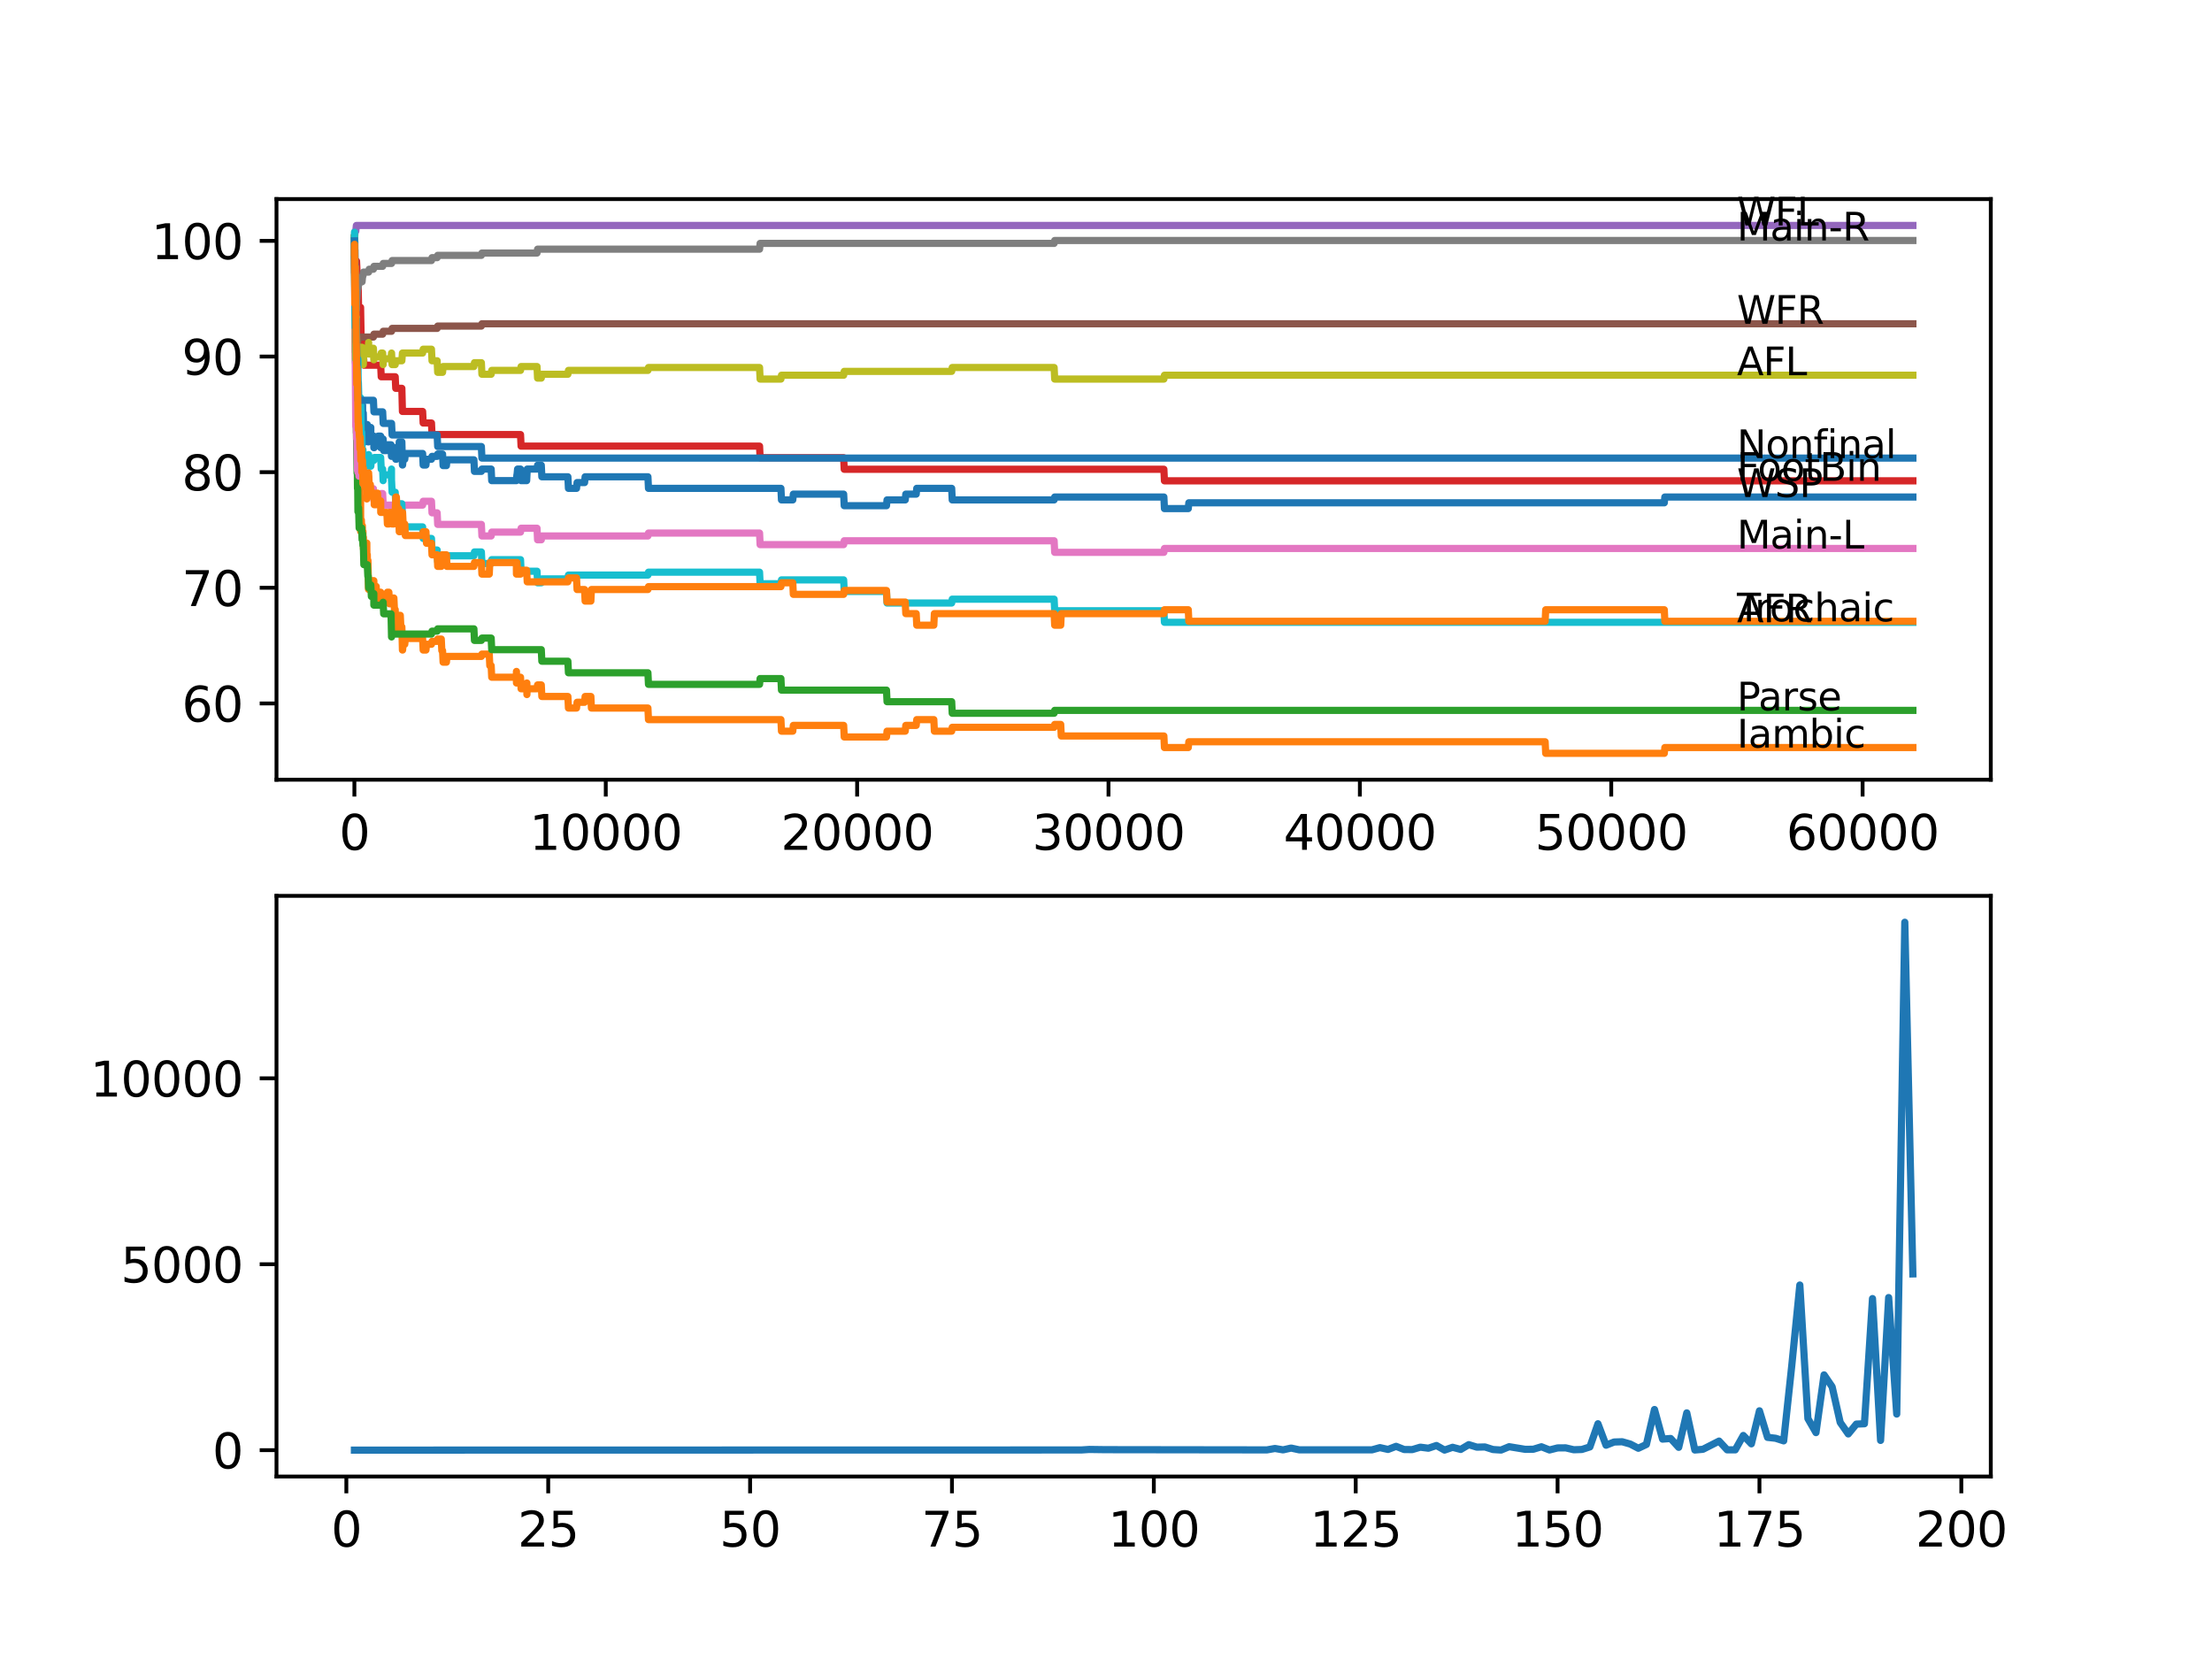 <?xml version="1.0" encoding="utf-8" standalone="no"?>
<!DOCTYPE svg PUBLIC "-//W3C//DTD SVG 1.1//EN"
  "http://www.w3.org/Graphics/SVG/1.1/DTD/svg11.dtd">
<svg xmlns:xlink="http://www.w3.org/1999/xlink" width="460.8pt" height="345.6pt" viewBox="0 0 460.8 345.6" xmlns="http://www.w3.org/2000/svg" version="1.1">
 <defs>
  <style type="text/css">*{stroke-linejoin: round; stroke-linecap: butt}</style>
 </defs>
 <g id="figure_1">
  <g id="patch_1">
   <path d="M 0 345.6 
L 460.8 345.6 
L 460.8 0 
L 0 0 
z
" style="fill: #ffffff"/>
  </g>
  <g id="axes_1">
   <g id="patch_2">
    <path d="M 57.6 162.432 
L 414.72 162.432 
L 414.72 41.472 
L 57.6 41.472 
z
" style="fill: #ffffff"/>
   </g>
   <g id="matplotlib.axis_1">
    <g id="xtick_1">
     <g id="line2d_1">
      <defs>
       <path id="m338d4b212c" d="M 0 0 
L 0 3.5 
" style="stroke: #000000; stroke-width: 0.8"/>
      </defs>
      <g>
       <use xlink:href="#m338d4b212c" x="73.827" y="162.432" style="stroke: #000000; stroke-width: 0.8"/>
      </g>
     </g>
     <g id="text_1">
      <!-- 0 -->
      <g transform="translate(70.646 177.03)scale(0.1 -0.1)">
       <defs>
        <path id="DejaVuSans-30" d="M 2034 4250 
Q 1547 4250 1301 3770 
Q 1056 3291 1056 2328 
Q 1056 1369 1301 889 
Q 1547 409 2034 409 
Q 2525 409 2770 889 
Q 3016 1369 3016 2328 
Q 3016 3291 2770 3770 
Q 2525 4250 2034 4250 
z
M 2034 4750 
Q 2819 4750 3233 4129 
Q 3647 3509 3647 2328 
Q 3647 1150 3233 529 
Q 2819 -91 2034 -91 
Q 1250 -91 836 529 
Q 422 1150 422 2328 
Q 422 3509 836 4129 
Q 1250 4750 2034 4750 
z
" transform="scale(0.016)"/>
       </defs>
       <use xlink:href="#DejaVuSans-30"/>
      </g>
     </g>
    </g>
    <g id="xtick_2">
     <g id="line2d_2">
      <g>
       <use xlink:href="#m338d4b212c" x="126.192" y="162.432" style="stroke: #000000; stroke-width: 0.8"/>
      </g>
     </g>
     <g id="text_2">
      <!-- 10000 -->
      <g transform="translate(110.286 177.03)scale(0.1 -0.1)">
       <defs>
        <path id="DejaVuSans-31" d="M 794 531 
L 1825 531 
L 1825 4091 
L 703 3866 
L 703 4441 
L 1819 4666 
L 2450 4666 
L 2450 531 
L 3481 531 
L 3481 0 
L 794 0 
L 794 531 
z
" transform="scale(0.016)"/>
       </defs>
       <use xlink:href="#DejaVuSans-31"/>
       <use xlink:href="#DejaVuSans-30" x="63.623"/>
       <use xlink:href="#DejaVuSans-30" x="127.246"/>
       <use xlink:href="#DejaVuSans-30" x="190.869"/>
       <use xlink:href="#DejaVuSans-30" x="254.492"/>
      </g>
     </g>
    </g>
    <g id="xtick_3">
     <g id="line2d_3">
      <g>
       <use xlink:href="#m338d4b212c" x="178.556" y="162.432" style="stroke: #000000; stroke-width: 0.8"/>
      </g>
     </g>
     <g id="text_3">
      <!-- 20000 -->
      <g transform="translate(162.65 177.03)scale(0.1 -0.1)">
       <defs>
        <path id="DejaVuSans-32" d="M 1228 531 
L 3431 531 
L 3431 0 
L 469 0 
L 469 531 
Q 828 903 1448 1529 
Q 2069 2156 2228 2338 
Q 2531 2678 2651 2914 
Q 2772 3150 2772 3378 
Q 2772 3750 2511 3984 
Q 2250 4219 1831 4219 
Q 1534 4219 1204 4116 
Q 875 4013 500 3803 
L 500 4441 
Q 881 4594 1212 4672 
Q 1544 4750 1819 4750 
Q 2544 4750 2975 4387 
Q 3406 4025 3406 3419 
Q 3406 3131 3298 2873 
Q 3191 2616 2906 2266 
Q 2828 2175 2409 1742 
Q 1991 1309 1228 531 
z
" transform="scale(0.016)"/>
       </defs>
       <use xlink:href="#DejaVuSans-32"/>
       <use xlink:href="#DejaVuSans-30" x="63.623"/>
       <use xlink:href="#DejaVuSans-30" x="127.246"/>
       <use xlink:href="#DejaVuSans-30" x="190.869"/>
       <use xlink:href="#DejaVuSans-30" x="254.492"/>
      </g>
     </g>
    </g>
    <g id="xtick_4">
     <g id="line2d_4">
      <g>
       <use xlink:href="#m338d4b212c" x="230.921" y="162.432" style="stroke: #000000; stroke-width: 0.8"/>
      </g>
     </g>
     <g id="text_4">
      <!-- 30000 -->
      <g transform="translate(215.015 177.03)scale(0.1 -0.1)">
       <defs>
        <path id="DejaVuSans-33" d="M 2597 2516 
Q 3050 2419 3304 2112 
Q 3559 1806 3559 1356 
Q 3559 666 3084 287 
Q 2609 -91 1734 -91 
Q 1441 -91 1130 -33 
Q 819 25 488 141 
L 488 750 
Q 750 597 1062 519 
Q 1375 441 1716 441 
Q 2309 441 2620 675 
Q 2931 909 2931 1356 
Q 2931 1769 2642 2001 
Q 2353 2234 1838 2234 
L 1294 2234 
L 1294 2753 
L 1863 2753 
Q 2328 2753 2575 2939 
Q 2822 3125 2822 3475 
Q 2822 3834 2567 4026 
Q 2313 4219 1838 4219 
Q 1578 4219 1281 4162 
Q 984 4106 628 3988 
L 628 4550 
Q 988 4650 1302 4700 
Q 1616 4750 1894 4750 
Q 2613 4750 3031 4423 
Q 3450 4097 3450 3541 
Q 3450 3153 3228 2886 
Q 3006 2619 2597 2516 
z
" transform="scale(0.016)"/>
       </defs>
       <use xlink:href="#DejaVuSans-33"/>
       <use xlink:href="#DejaVuSans-30" x="63.623"/>
       <use xlink:href="#DejaVuSans-30" x="127.246"/>
       <use xlink:href="#DejaVuSans-30" x="190.869"/>
       <use xlink:href="#DejaVuSans-30" x="254.492"/>
      </g>
     </g>
    </g>
    <g id="xtick_5">
     <g id="line2d_5">
      <g>
       <use xlink:href="#m338d4b212c" x="283.285" y="162.432" style="stroke: #000000; stroke-width: 0.8"/>
      </g>
     </g>
     <g id="text_5">
      <!-- 40000 -->
      <g transform="translate(267.379 177.03)scale(0.1 -0.1)">
       <defs>
        <path id="DejaVuSans-34" d="M 2419 4116 
L 825 1625 
L 2419 1625 
L 2419 4116 
z
M 2253 4666 
L 3047 4666 
L 3047 1625 
L 3713 1625 
L 3713 1100 
L 3047 1100 
L 3047 0 
L 2419 0 
L 2419 1100 
L 313 1100 
L 313 1709 
L 2253 4666 
z
" transform="scale(0.016)"/>
       </defs>
       <use xlink:href="#DejaVuSans-34"/>
       <use xlink:href="#DejaVuSans-30" x="63.623"/>
       <use xlink:href="#DejaVuSans-30" x="127.246"/>
       <use xlink:href="#DejaVuSans-30" x="190.869"/>
       <use xlink:href="#DejaVuSans-30" x="254.492"/>
      </g>
     </g>
    </g>
    <g id="xtick_6">
     <g id="line2d_6">
      <g>
       <use xlink:href="#m338d4b212c" x="335.65" y="162.432" style="stroke: #000000; stroke-width: 0.8"/>
      </g>
     </g>
     <g id="text_6">
      <!-- 50000 -->
      <g transform="translate(319.744 177.03)scale(0.1 -0.1)">
       <defs>
        <path id="DejaVuSans-35" d="M 691 4666 
L 3169 4666 
L 3169 4134 
L 1269 4134 
L 1269 2991 
Q 1406 3038 1543 3061 
Q 1681 3084 1819 3084 
Q 2600 3084 3056 2656 
Q 3513 2228 3513 1497 
Q 3513 744 3044 326 
Q 2575 -91 1722 -91 
Q 1428 -91 1123 -41 
Q 819 9 494 109 
L 494 744 
Q 775 591 1075 516 
Q 1375 441 1709 441 
Q 2250 441 2565 725 
Q 2881 1009 2881 1497 
Q 2881 1984 2565 2268 
Q 2250 2553 1709 2553 
Q 1456 2553 1204 2497 
Q 953 2441 691 2322 
L 691 4666 
z
" transform="scale(0.016)"/>
       </defs>
       <use xlink:href="#DejaVuSans-35"/>
       <use xlink:href="#DejaVuSans-30" x="63.623"/>
       <use xlink:href="#DejaVuSans-30" x="127.246"/>
       <use xlink:href="#DejaVuSans-30" x="190.869"/>
       <use xlink:href="#DejaVuSans-30" x="254.492"/>
      </g>
     </g>
    </g>
    <g id="xtick_7">
     <g id="line2d_7">
      <g>
       <use xlink:href="#m338d4b212c" x="388.014" y="162.432" style="stroke: #000000; stroke-width: 0.8"/>
      </g>
     </g>
     <g id="text_7">
      <!-- 60000 -->
      <g transform="translate(372.108 177.03)scale(0.1 -0.1)">
       <defs>
        <path id="DejaVuSans-36" d="M 2113 2584 
Q 1688 2584 1439 2293 
Q 1191 2003 1191 1497 
Q 1191 994 1439 701 
Q 1688 409 2113 409 
Q 2538 409 2786 701 
Q 3034 994 3034 1497 
Q 3034 2003 2786 2293 
Q 2538 2584 2113 2584 
z
M 3366 4563 
L 3366 3988 
Q 3128 4100 2886 4159 
Q 2644 4219 2406 4219 
Q 1781 4219 1451 3797 
Q 1122 3375 1075 2522 
Q 1259 2794 1537 2939 
Q 1816 3084 2150 3084 
Q 2853 3084 3261 2657 
Q 3669 2231 3669 1497 
Q 3669 778 3244 343 
Q 2819 -91 2113 -91 
Q 1303 -91 875 529 
Q 447 1150 447 2328 
Q 447 3434 972 4092 
Q 1497 4750 2381 4750 
Q 2619 4750 2861 4703 
Q 3103 4656 3366 4563 
z
" transform="scale(0.016)"/>
       </defs>
       <use xlink:href="#DejaVuSans-36"/>
       <use xlink:href="#DejaVuSans-30" x="63.623"/>
       <use xlink:href="#DejaVuSans-30" x="127.246"/>
       <use xlink:href="#DejaVuSans-30" x="190.869"/>
       <use xlink:href="#DejaVuSans-30" x="254.492"/>
      </g>
     </g>
    </g>
   </g>
   <g id="matplotlib.axis_2">
    <g id="ytick_1">
     <g id="line2d_8">
      <defs>
       <path id="m00acf8c769" d="M 0 0 
L -3.5 0 
" style="stroke: #000000; stroke-width: 0.8"/>
      </defs>
      <g>
       <use xlink:href="#m00acf8c769" x="57.6" y="146.536" style="stroke: #000000; stroke-width: 0.8"/>
      </g>
     </g>
     <g id="text_8">
      <!-- 60 -->
      <g transform="translate(37.875 150.335)scale(0.1 -0.1)">
       <use xlink:href="#DejaVuSans-36"/>
       <use xlink:href="#DejaVuSans-30" x="63.623"/>
      </g>
     </g>
    </g>
    <g id="ytick_2">
     <g id="line2d_9">
      <g>
       <use xlink:href="#m00acf8c769" x="57.6" y="122.447" style="stroke: #000000; stroke-width: 0.8"/>
      </g>
     </g>
     <g id="text_9">
      <!-- 70 -->
      <g transform="translate(37.875 126.246)scale(0.1 -0.1)">
       <defs>
        <path id="DejaVuSans-37" d="M 525 4666 
L 3525 4666 
L 3525 4397 
L 1831 0 
L 1172 0 
L 2766 4134 
L 525 4134 
L 525 4666 
z
" transform="scale(0.016)"/>
       </defs>
       <use xlink:href="#DejaVuSans-37"/>
       <use xlink:href="#DejaVuSans-30" x="63.623"/>
      </g>
     </g>
    </g>
    <g id="ytick_3">
     <g id="line2d_10">
      <g>
       <use xlink:href="#m00acf8c769" x="57.6" y="98.359" style="stroke: #000000; stroke-width: 0.8"/>
      </g>
     </g>
     <g id="text_10">
      <!-- 80 -->
      <g transform="translate(37.875 102.158)scale(0.1 -0.1)">
       <defs>
        <path id="DejaVuSans-38" d="M 2034 2216 
Q 1584 2216 1326 1975 
Q 1069 1734 1069 1313 
Q 1069 891 1326 650 
Q 1584 409 2034 409 
Q 2484 409 2743 651 
Q 3003 894 3003 1313 
Q 3003 1734 2745 1975 
Q 2488 2216 2034 2216 
z
M 1403 2484 
Q 997 2584 770 2862 
Q 544 3141 544 3541 
Q 544 4100 942 4425 
Q 1341 4750 2034 4750 
Q 2731 4750 3128 4425 
Q 3525 4100 3525 3541 
Q 3525 3141 3298 2862 
Q 3072 2584 2669 2484 
Q 3125 2378 3379 2068 
Q 3634 1759 3634 1313 
Q 3634 634 3220 271 
Q 2806 -91 2034 -91 
Q 1263 -91 848 271 
Q 434 634 434 1313 
Q 434 1759 690 2068 
Q 947 2378 1403 2484 
z
M 1172 3481 
Q 1172 3119 1398 2916 
Q 1625 2713 2034 2713 
Q 2441 2713 2670 2916 
Q 2900 3119 2900 3481 
Q 2900 3844 2670 4047 
Q 2441 4250 2034 4250 
Q 1625 4250 1398 4047 
Q 1172 3844 1172 3481 
z
" transform="scale(0.016)"/>
       </defs>
       <use xlink:href="#DejaVuSans-38"/>
       <use xlink:href="#DejaVuSans-30" x="63.623"/>
      </g>
     </g>
    </g>
    <g id="ytick_4">
     <g id="line2d_11">
      <g>
       <use xlink:href="#m00acf8c769" x="57.6" y="74.27" style="stroke: #000000; stroke-width: 0.8"/>
      </g>
     </g>
     <g id="text_11">
      <!-- 90 -->
      <g transform="translate(37.875 78.07)scale(0.1 -0.1)">
       <defs>
        <path id="DejaVuSans-39" d="M 703 97 
L 703 672 
Q 941 559 1184 500 
Q 1428 441 1663 441 
Q 2288 441 2617 861 
Q 2947 1281 2994 2138 
Q 2813 1869 2534 1725 
Q 2256 1581 1919 1581 
Q 1219 1581 811 2004 
Q 403 2428 403 3163 
Q 403 3881 828 4315 
Q 1253 4750 1959 4750 
Q 2769 4750 3195 4129 
Q 3622 3509 3622 2328 
Q 3622 1225 3098 567 
Q 2575 -91 1691 -91 
Q 1453 -91 1209 -44 
Q 966 3 703 97 
z
M 1959 2075 
Q 2384 2075 2632 2365 
Q 2881 2656 2881 3163 
Q 2881 3666 2632 3958 
Q 2384 4250 1959 4250 
Q 1534 4250 1286 3958 
Q 1038 3666 1038 3163 
Q 1038 2656 1286 2365 
Q 1534 2075 1959 2075 
z
" transform="scale(0.016)"/>
       </defs>
       <use xlink:href="#DejaVuSans-39"/>
       <use xlink:href="#DejaVuSans-30" x="63.623"/>
      </g>
     </g>
    </g>
    <g id="ytick_5">
     <g id="line2d_12">
      <g>
       <use xlink:href="#m00acf8c769" x="57.6" y="50.182" style="stroke: #000000; stroke-width: 0.8"/>
      </g>
     </g>
     <g id="text_12">
      <!-- 100 -->
      <g transform="translate(31.512 53.981)scale(0.1 -0.1)">
       <use xlink:href="#DejaVuSans-31"/>
       <use xlink:href="#DejaVuSans-30" x="63.623"/>
       <use xlink:href="#DejaVuSans-30" x="127.246"/>
      </g>
     </g>
    </g>
   </g>
   <g id="line2d_13">
    <path d="M 73.833 50.182 
L 73.838 49.58 
L 73.869 53.193 
L 73.927 52.109 
L 74.026 67.004 
L 74.063 65.599 
L 74.074 65.599 
L 74.199 72.986 
L 74.241 70.577 
L 74.267 75.395 
L 74.309 72.383 
L 74.314 74.792 
L 74.356 71.781 
L 74.419 72.986 
L 74.44 72.986 
L 74.545 83.825 
L 74.566 81.417 
L 74.587 81.417 
L 74.592 80.212 
L 74.66 83.825 
L 74.686 83.825 
L 74.702 83.825 
L 74.817 88.041 
L 74.938 85.632 
L 75.048 85.632 
L 75.116 84.428 
L 75.126 89.245 
L 75.131 89.245 
L 75.142 91.654 
L 75.241 89.245 
L 75.351 89.245 
L 75.477 85.632 
L 75.519 85.632 
L 75.535 84.428 
L 75.54 86.837 
L 75.624 86.034 
L 75.676 86.034 
L 75.796 92.056 
L 75.985 92.056 
L 76.1 90.851 
L 76.32 90.851 
L 76.44 88.442 
L 76.514 88.442 
L 76.545 90.851 
L 76.624 89.647 
L 76.708 89.647 
L 76.718 92.056 
L 76.818 90.249 
L 77.147 90.249 
L 77.247 89.045 
L 77.252 91.453 
L 77.786 91.453 
L 77.875 90.851 
L 77.881 93.26 
L 77.954 93.26 
L 78.069 92.056 
L 78.645 92.056 
L 78.76 90.851 
L 79.3 90.851 
L 79.31 93.26 
L 79.41 92.056 
L 79.713 92.056 
L 79.813 91.453 
L 79.928 93.862 
L 80.588 93.862 
L 80.703 92.658 
L 81.462 92.658 
L 81.551 95.067 
L 81.572 93.26 
L 82.326 93.26 
L 82.441 95.669 
L 82.572 95.669 
L 82.688 94.465 
L 83.049 94.465 
L 83.169 92.056 
L 83.714 92.056 
L 83.834 96.873 
L 83.866 96.873 
L 83.981 95.669 
L 84.321 95.669 
L 84.437 94.465 
L 88.039 94.465 
L 88.154 96.873 
L 88.736 96.873 
L 88.851 95.669 
L 89.882 95.669 
L 89.998 95.067 
L 91.066 95.067 
L 91.181 94.585 
L 92.192 94.585 
L 92.307 96.994 
L 92.998 96.994 
L 93.113 95.789 
L 98.722 95.789 
L 98.837 98.198 
L 100.277 98.198 
L 100.392 97.716 
L 102.319 97.716 
L 102.434 100.125 
L 107.566 100.125 
L 107.681 98.921 
L 107.707 98.921 
L 107.823 97.716 
L 108.435 97.716 
L 108.55 100.125 
L 109.713 100.125 
L 109.833 97.716 
L 111.87 97.716 
L 111.985 96.914 
L 112.76 96.914 
L 112.876 99.322 
L 118.301 99.322 
L 118.416 101.731 
L 120.102 101.731 
L 120.217 100.527 
L 121.778 100.527 
L 121.893 99.322 
L 134.973 99.322 
L 135.089 101.731 
L 162.68 101.731 
L 162.795 104.14 
L 165.151 104.14 
L 165.266 102.936 
L 175.75 102.936 
L 175.865 105.344 
L 184.673 105.344 
L 184.788 104.14 
L 188.579 104.14 
L 188.694 102.936 
L 190.862 102.936 
L 190.977 101.731 
L 198.251 101.731 
L 198.366 104.14 
L 219.594 104.14 
L 219.71 103.538 
L 242.457 103.538 
L 242.572 105.947 
L 247.541 105.947 
L 247.657 104.742 
L 346.704 104.742 
L 346.819 103.538 
L 398.487 103.538 
L 398.487 103.538 
" clip-path="url(#p550fe0c226)" style="fill: none; stroke: #1f77b4; stroke-width: 1.5; stroke-linecap: square"/>
   </g>
   <g id="line2d_14">
    <path d="M 73.833 50.182 
L 73.958 59.055 
L 73.969 59.055 
L 74.11 73.026 
L 74.131 71.741 
L 74.142 76.559 
L 74.157 76.559 
L 74.262 84.428 
L 74.278 82.621 
L 74.288 82.621 
L 74.419 93.461 
L 74.461 93.461 
L 74.545 101.29 
L 74.582 98.881 
L 74.587 98.881 
L 74.592 97.676 
L 74.66 101.29 
L 74.686 101.29 
L 74.702 101.29 
L 74.765 99.884 
L 74.77 102.293 
L 74.791 102.293 
L 74.817 104.702 
L 74.901 103.498 
L 74.917 103.498 
L 74.98 102.293 
L 74.985 104.702 
L 75.021 104.702 
L 75.048 104.702 
L 75.116 103.498 
L 75.126 108.315 
L 75.131 108.315 
L 75.142 110.724 
L 75.241 108.315 
L 75.273 108.315 
L 75.388 110.724 
L 75.409 110.724 
L 75.487 109.52 
L 75.493 111.929 
L 75.514 111.929 
L 75.519 111.929 
L 75.613 110.724 
L 75.618 113.133 
L 75.624 113.133 
L 75.692 113.133 
L 75.713 111.929 
L 75.718 114.337 
L 75.796 114.337 
L 75.985 114.337 
L 76.027 113.133 
L 76.032 115.542 
L 76.09 115.542 
L 76.32 115.542 
L 76.414 113.133 
L 76.43 115.542 
L 76.514 115.542 
L 76.545 117.951 
L 76.624 116.746 
L 76.65 116.746 
L 76.77 122.768 
L 76.791 122.768 
L 76.907 122.166 
L 77.147 122.166 
L 77.263 120.962 
L 77.875 120.962 
L 77.954 123.371 
L 77.985 122.166 
L 78.373 122.166 
L 78.488 124.575 
L 78.645 124.575 
L 78.76 123.371 
L 79.3 123.371 
L 79.31 125.779 
L 79.41 124.575 
L 80.588 124.575 
L 80.703 123.371 
L 81.012 123.371 
L 81.127 125.779 
L 81.551 125.779 
L 81.666 124.575 
L 82.054 124.575 
L 82.169 126.984 
L 82.326 126.984 
L 82.447 131.802 
L 82.572 131.802 
L 82.688 130.597 
L 83.049 130.597 
L 83.169 128.188 
L 83.389 128.188 
L 83.504 130.597 
L 83.714 130.597 
L 83.834 135.415 
L 83.866 135.415 
L 83.981 134.21 
L 84.321 134.21 
L 84.437 133.006 
L 88.039 133.006 
L 88.154 135.415 
L 88.736 135.415 
L 88.851 134.21 
L 89.882 134.21 
L 89.998 133.608 
L 91.066 133.608 
L 91.181 133.126 
L 91.925 133.126 
L 92.04 135.535 
L 92.192 135.535 
L 92.307 137.944 
L 92.998 137.944 
L 93.113 136.74 
L 100.277 136.74 
L 100.392 136.258 
L 101.921 136.258 
L 102.036 138.667 
L 102.319 138.667 
L 102.434 141.076 
L 107.566 141.076 
L 107.587 139.871 
L 107.592 142.28 
L 107.671 142.28 
L 107.707 142.28 
L 107.823 141.076 
L 108.435 141.076 
L 108.55 143.484 
L 109.713 143.484 
L 109.76 142.28 
L 109.765 144.689 
L 109.823 143.484 
L 111.87 143.484 
L 111.985 142.682 
L 112.76 142.682 
L 112.876 145.09 
L 118.301 145.09 
L 118.416 147.499 
L 120.102 147.499 
L 120.217 146.295 
L 121.778 146.295 
L 121.893 145.09 
L 123.087 145.09 
L 123.202 147.499 
L 134.973 147.499 
L 135.089 149.908 
L 162.68 149.908 
L 162.795 152.317 
L 165.151 152.317 
L 165.266 151.112 
L 175.75 151.112 
L 175.865 153.521 
L 184.673 153.521 
L 184.788 152.317 
L 188.579 152.317 
L 188.694 151.112 
L 190.862 151.112 
L 190.977 149.908 
L 194.533 149.908 
L 194.648 152.317 
L 198.251 152.317 
L 198.366 151.514 
L 219.594 151.514 
L 219.71 150.912 
L 220.966 150.912 
L 221.082 153.321 
L 242.457 153.321 
L 242.572 155.729 
L 247.541 155.729 
L 247.657 154.525 
L 321.883 154.525 
L 321.998 156.934 
L 346.704 156.934 
L 346.819 155.729 
L 398.487 155.729 
L 398.487 155.729 
" clip-path="url(#p550fe0c226)" style="fill: none; stroke: #ff7f0e; stroke-width: 1.5; stroke-linecap: square"/>
   </g>
   <g id="line2d_15">
    <path d="M 73.833 50.182 
L 73.838 49.58 
L 73.869 56.003 
L 73.875 55.2 
L 74.006 73.307 
L 74.021 72.022 
L 74.026 72.022 
L 74.053 70.617 
L 74.079 75.435 
L 74.105 75.435 
L 74.246 90.129 
L 74.262 90.129 
L 74.388 98.56 
L 74.44 97.757 
L 74.472 101.771 
L 74.477 101.771 
L 74.529 101.771 
L 74.566 106.589 
L 74.644 105.786 
L 74.702 105.786 
L 74.817 110.002 
L 75.362 110.002 
L 75.425 112.41 
L 75.472 111.206 
L 75.535 111.206 
L 75.608 113.615 
L 75.645 112.812 
L 75.676 112.812 
L 75.796 117.63 
L 76.514 117.63 
L 76.629 120.038 
L 76.708 120.038 
L 76.791 122.447 
L 76.818 121.845 
L 77.247 121.845 
L 77.362 124.254 
L 77.786 124.254 
L 77.875 123.652 
L 77.881 126.06 
L 79.713 126.06 
L 79.813 125.458 
L 79.928 127.867 
L 81.462 127.867 
L 81.567 132.685 
L 81.577 132.083 
L 89.882 132.083 
L 89.998 131.48 
L 91.066 131.48 
L 91.181 130.999 
L 98.722 130.999 
L 98.837 133.407 
L 100.277 133.407 
L 100.392 132.926 
L 102.319 132.926 
L 102.434 135.335 
L 112.76 135.335 
L 112.876 137.743 
L 118.301 137.743 
L 118.416 140.152 
L 134.973 140.152 
L 135.089 142.561 
L 158.229 142.561 
L 158.344 141.357 
L 162.68 141.357 
L 162.795 143.765 
L 184.673 143.765 
L 184.788 146.174 
L 198.251 146.174 
L 198.366 148.583 
L 219.594 148.583 
L 219.71 147.981 
L 398.487 147.981 
L 398.487 147.981 
" clip-path="url(#p550fe0c226)" style="fill: none; stroke: #2ca02c; stroke-width: 1.5; stroke-linecap: square"/>
   </g>
   <g id="line2d_16">
    <path d="M 73.833 49.58 
L 73.843 49.58 
L 73.906 55.361 
L 73.964 54.397 
L 74.273 54.397 
L 74.388 56.806 
L 74.566 56.806 
L 74.692 64.033 
L 75.116 64.033 
L 75.241 71.259 
L 75.425 71.259 
L 75.54 73.668 
L 75.713 73.668 
L 75.828 76.077 
L 79.3 76.077 
L 79.415 78.486 
L 82.326 78.486 
L 82.441 80.895 
L 83.714 80.895 
L 83.834 85.712 
L 88.039 85.712 
L 88.154 88.121 
L 89.882 88.121 
L 89.998 90.53 
L 108.435 90.53 
L 108.55 92.939 
L 158.229 92.939 
L 158.344 95.348 
L 175.75 95.348 
L 175.865 97.757 
L 242.457 97.757 
L 242.572 100.165 
L 398.487 100.165 
L 398.487 100.165 
" clip-path="url(#p550fe0c226)" style="fill: none; stroke: #d62728; stroke-width: 1.5; stroke-linecap: square"/>
   </g>
   <g id="line2d_17">
    <path d="M 73.833 50.182 
L 73.843 50.182 
L 73.969 48.175 
L 74.115 48.175 
L 74.241 46.97 
L 398.487 46.97 
L 398.487 46.97 
" clip-path="url(#p550fe0c226)" style="fill: none; stroke: #9467bd; stroke-width: 1.5; stroke-linecap: square"/>
   </g>
   <g id="line2d_18">
    <path d="M 73.833 50.182 
L 73.843 49.58 
L 73.859 56.806 
L 73.896 55.722 
L 74.011 70.095 
L 74.032 69.011 
L 74.068 69.011 
L 74.115 68.208 
L 74.126 73.026 
L 74.152 73.026 
L 74.189 73.026 
L 74.21 75.435 
L 74.299 73.227 
L 74.351 73.227 
L 74.477 71.018 
L 74.566 71.018 
L 74.681 70.216 
L 77.786 70.216 
L 77.901 69.613 
L 79.713 69.613 
L 79.828 69.011 
L 81.567 69.011 
L 81.682 68.409 
L 91.066 68.409 
L 91.181 67.927 
L 100.277 67.927 
L 100.392 67.445 
L 398.487 67.445 
L 398.487 67.445 
" clip-path="url(#p550fe0c226)" style="fill: none; stroke: #8c564b; stroke-width: 1.5; stroke-linecap: square"/>
   </g>
   <g id="line2d_19">
    <path d="M 73.833 50.182 
L 73.985 75.756 
L 73.995 74.953 
L 74 74.953 
L 74.11 88.804 
L 74.136 87.92 
L 74.157 87.92 
L 74.21 85.351 
L 74.231 90.169 
L 74.257 89.567 
L 74.262 89.567 
L 74.273 88.964 
L 74.278 91.373 
L 74.351 90.771 
L 74.466 97.997 
L 74.472 97.395 
L 74.513 97.395 
L 74.566 95.99 
L 74.571 98.399 
L 74.618 97.596 
L 74.655 97.596 
L 74.754 96.793 
L 74.791 99.202 
L 74.864 98.399 
L 75.116 98.399 
L 75.241 95.99 
L 75.425 95.99 
L 75.54 98.399 
L 75.608 98.399 
L 75.713 100.808 
L 75.718 100.005 
L 76.514 100.005 
L 76.629 99.403 
L 76.791 99.403 
L 76.907 101.811 
L 77.786 101.811 
L 77.875 104.22 
L 77.896 103.618 
L 79.3 103.618 
L 79.415 102.815 
L 79.713 102.815 
L 79.828 105.224 
L 81.567 105.224 
L 81.682 107.633 
L 82.326 107.633 
L 82.441 106.83 
L 83.714 106.83 
L 83.834 105.224 
L 88.039 105.224 
L 88.154 104.421 
L 89.882 104.421 
L 89.998 106.83 
L 91.066 106.83 
L 91.181 109.239 
L 100.277 109.239 
L 100.392 111.648 
L 102.319 111.648 
L 102.434 110.845 
L 108.435 110.845 
L 108.55 110.042 
L 111.87 110.042 
L 111.985 112.451 
L 112.76 112.451 
L 112.876 111.648 
L 134.973 111.648 
L 135.089 111.045 
L 158.229 111.045 
L 158.344 113.454 
L 175.75 113.454 
L 175.865 112.651 
L 219.594 112.651 
L 219.71 115.06 
L 242.457 115.06 
L 242.572 114.257 
L 398.487 114.257 
L 398.487 114.257 
" clip-path="url(#p550fe0c226)" style="fill: none; stroke: #e377c2; stroke-width: 1.5; stroke-linecap: square"/>
   </g>
   <g id="line2d_20">
    <path d="M 73.833 49.58 
L 73.843 48.978 
L 73.854 53.795 
L 73.922 50.222 
L 74.006 60.781 
L 74.047 58.091 
L 74.068 58.091 
L 74.115 57.288 
L 74.126 62.106 
L 74.152 62.106 
L 74.189 62.106 
L 74.21 64.515 
L 74.299 62.306 
L 74.351 62.306 
L 74.477 60.098 
L 74.566 60.098 
L 74.681 59.295 
L 74.754 59.295 
L 74.87 58.693 
L 75.425 58.693 
L 75.54 57.489 
L 75.608 57.489 
L 75.723 56.686 
L 76.791 56.686 
L 76.907 56.084 
L 77.786 56.084 
L 77.901 55.481 
L 79.713 55.481 
L 79.828 54.879 
L 81.567 54.879 
L 81.682 54.277 
L 89.882 54.277 
L 89.998 53.675 
L 91.066 53.675 
L 91.181 53.193 
L 100.277 53.193 
L 100.392 52.711 
L 111.87 52.711 
L 111.985 51.908 
L 158.229 51.908 
L 158.344 50.704 
L 219.594 50.704 
L 219.71 50.102 
L 398.487 50.102 
L 398.487 50.102 
" clip-path="url(#p550fe0c226)" style="fill: none; stroke: #7f7f7f; stroke-width: 1.5; stroke-linecap: square"/>
   </g>
   <g id="line2d_21">
    <path d="M 73.833 49.58 
L 73.979 66.763 
L 74.006 64.555 
L 74.032 70.577 
L 74.074 74.792 
L 74.121 70.296 
L 74.142 70.296 
L 74.157 70.296 
L 74.21 66.12 
L 74.231 70.938 
L 74.267 69.734 
L 74.273 69.734 
L 74.393 75.154 
L 74.44 75.154 
L 74.466 76.358 
L 74.555 73.146 
L 74.566 73.146 
L 74.592 75.555 
L 74.676 73.949 
L 74.702 73.949 
L 74.754 73.146 
L 74.76 75.555 
L 74.807 74.752 
L 75.116 74.752 
L 75.241 72.343 
L 75.425 72.343 
L 75.535 74.752 
L 75.608 73.548 
L 75.613 75.957 
L 75.639 75.957 
L 75.676 75.957 
L 75.802 73.146 
L 76.514 73.146 
L 76.629 72.544 
L 76.708 72.544 
L 76.791 71.34 
L 76.797 73.748 
L 76.812 73.748 
L 77.247 73.748 
L 77.362 72.544 
L 77.786 72.544 
L 77.875 74.953 
L 77.896 74.351 
L 79.3 74.351 
L 79.415 73.548 
L 79.713 73.548 
L 79.813 75.957 
L 79.823 74.752 
L 81.462 74.752 
L 81.567 73.548 
L 81.682 75.957 
L 82.326 75.957 
L 82.441 75.154 
L 83.714 75.154 
L 83.834 73.548 
L 88.039 73.548 
L 88.154 72.745 
L 89.882 72.745 
L 89.998 75.154 
L 91.066 75.154 
L 91.181 77.562 
L 92.192 77.562 
L 92.307 76.358 
L 98.722 76.358 
L 98.837 75.555 
L 100.277 75.555 
L 100.392 77.964 
L 102.319 77.964 
L 102.434 77.161 
L 108.435 77.161 
L 108.55 76.358 
L 111.87 76.358 
L 111.985 78.767 
L 112.76 78.767 
L 112.876 77.964 
L 118.301 77.964 
L 118.416 77.161 
L 134.973 77.161 
L 135.089 76.559 
L 158.229 76.559 
L 158.344 78.968 
L 162.68 78.968 
L 162.795 78.165 
L 175.75 78.165 
L 175.865 77.362 
L 198.251 77.362 
L 198.366 76.559 
L 219.594 76.559 
L 219.71 78.968 
L 242.457 78.968 
L 242.572 78.165 
L 398.487 78.165 
L 398.487 78.165 
" clip-path="url(#p550fe0c226)" style="fill: none; stroke: #bcbd22; stroke-width: 1.5; stroke-linecap: square"/>
   </g>
   <g id="line2d_22">
    <path d="M 73.833 49.58 
L 73.838 49.58 
L 73.843 48.375 
L 73.901 58.533 
L 73.979 68.208 
L 74.026 65.599 
L 74.032 65.599 
L 74.11 62.989 
L 74.152 70.216 
L 74.163 70.216 
L 74.189 68.61 
L 74.236 75.033 
L 74.241 75.033 
L 74.273 73.829 
L 74.32 78.044 
L 74.325 78.044 
L 74.377 78.044 
L 74.383 76.84 
L 74.388 79.249 
L 74.487 77.442 
L 74.513 77.442 
L 74.566 74.832 
L 74.597 79.65 
L 74.608 79.65 
L 74.655 79.65 
L 74.77 83.665 
L 74.791 83.665 
L 74.906 82.862 
L 75.116 82.862 
L 75.241 90.088 
L 75.362 90.088 
L 75.482 94.906 
L 75.535 94.906 
L 75.608 93.702 
L 75.613 96.111 
L 75.639 96.111 
L 75.676 96.111 
L 75.713 95.308 
L 75.718 97.716 
L 75.781 96.512 
L 76.514 96.512 
L 76.629 95.91 
L 76.708 95.91 
L 76.791 94.705 
L 76.797 97.114 
L 76.812 97.114 
L 77.247 97.114 
L 77.362 95.91 
L 77.875 95.91 
L 77.99 95.308 
L 79.3 95.308 
L 79.415 97.716 
L 79.713 97.716 
L 79.813 100.125 
L 79.823 98.921 
L 81.462 98.921 
L 81.551 97.716 
L 81.556 100.125 
L 81.567 100.125 
L 81.682 102.534 
L 82.326 102.534 
L 82.441 104.943 
L 83.714 104.943 
L 83.834 109.761 
L 88.039 109.761 
L 88.154 112.17 
L 89.882 112.17 
L 89.998 114.578 
L 91.066 114.578 
L 91.181 116.987 
L 92.192 116.987 
L 92.307 115.783 
L 98.722 115.783 
L 98.837 114.98 
L 100.277 114.98 
L 100.392 117.389 
L 102.319 117.389 
L 102.434 116.586 
L 108.435 116.586 
L 108.55 118.995 
L 111.87 118.995 
L 111.985 121.403 
L 112.76 121.403 
L 112.876 120.6 
L 118.301 120.6 
L 118.416 119.798 
L 134.973 119.798 
L 135.089 119.195 
L 158.229 119.195 
L 158.344 121.604 
L 162.68 121.604 
L 162.795 120.801 
L 175.75 120.801 
L 175.865 123.21 
L 184.673 123.21 
L 184.788 125.619 
L 198.251 125.619 
L 198.366 124.816 
L 219.594 124.816 
L 219.71 127.225 
L 242.457 127.225 
L 242.572 129.634 
L 398.487 129.634 
L 398.487 129.634 
" clip-path="url(#p550fe0c226)" style="fill: none; stroke: #17becf; stroke-width: 1.5; stroke-linecap: square"/>
   </g>
   <g id="line2d_23">
    <path d="M 73.833 50.182 
L 73.922 57.529 
L 73.953 55.963 
L 73.958 55.16 
L 73.974 62.387 
L 74.011 60.982 
L 74.115 68.208 
L 74.131 67.004 
L 74.189 67.004 
L 74.21 66.522 
L 74.231 71.34 
L 74.252 71.34 
L 74.273 71.34 
L 74.398 78.566 
L 74.461 78.566 
L 74.582 83.384 
L 77.786 83.384 
L 77.901 85.793 
L 79.713 85.793 
L 79.828 88.202 
L 81.567 88.202 
L 81.682 90.61 
L 91.066 90.61 
L 91.181 93.019 
L 100.277 93.019 
L 100.392 95.428 
L 398.487 95.428 
L 398.487 95.428 
" clip-path="url(#p550fe0c226)" style="fill: none; stroke: #1f77b4; stroke-width: 1.5; stroke-linecap: square"/>
   </g>
   <g id="line2d_24">
    <path d="M 73.833 52.591 
L 73.843 52.591 
L 73.859 50.905 
L 73.896 56.726 
L 73.922 63.35 
L 74 56.365 
L 74.011 55.562 
L 74.058 60.379 
L 74.079 60.379 
L 74.21 71.621 
L 74.231 71.621 
L 74.33 80.052 
L 74.356 78.847 
L 74.362 78.847 
L 74.383 76.438 
L 74.466 78.847 
L 74.592 87.88 
L 74.639 87.077 
L 74.644 89.486 
L 74.697 88.683 
L 74.754 88.683 
L 74.87 91.092 
L 74.917 91.092 
L 74.98 93.501 
L 75.027 91.092 
L 75.048 91.092 
L 75.168 95.91 
L 75.273 95.91 
L 75.351 93.501 
L 75.367 98.319 
L 75.377 98.319 
L 75.383 98.319 
L 75.498 95.91 
L 75.519 95.91 
L 75.613 100.728 
L 75.634 98.319 
L 75.676 98.319 
L 75.692 97.516 
L 75.697 99.925 
L 75.781 99.122 
L 75.985 99.122 
L 76.027 101.53 
L 76.095 99.122 
L 76.32 99.122 
L 76.414 103.939 
L 76.435 101.53 
L 76.514 101.53 
L 76.545 100.928 
L 76.55 103.337 
L 76.608 103.337 
L 76.65 103.337 
L 76.77 98.519 
L 76.791 98.519 
L 76.907 100.928 
L 77.147 100.928 
L 77.263 103.337 
L 77.875 103.337 
L 77.954 102.735 
L 77.959 105.144 
L 77.97 105.144 
L 78.373 105.144 
L 78.488 102.735 
L 78.645 102.735 
L 78.76 105.144 
L 79.3 105.144 
L 79.31 104.341 
L 79.315 106.75 
L 79.399 106.75 
L 80.588 106.75 
L 80.703 109.158 
L 81.012 109.158 
L 81.127 106.75 
L 81.551 106.75 
L 81.666 109.158 
L 82.054 109.158 
L 82.169 106.75 
L 82.326 106.75 
L 82.457 103.538 
L 82.572 103.538 
L 82.688 105.947 
L 83.049 105.947 
L 83.169 110.764 
L 83.389 110.764 
L 83.504 108.356 
L 83.714 108.356 
L 83.834 106.75 
L 83.866 106.75 
L 83.981 109.158 
L 84.321 109.158 
L 84.437 111.567 
L 88.039 111.567 
L 88.154 110.764 
L 88.736 110.764 
L 88.851 113.173 
L 89.882 113.173 
L 89.998 115.582 
L 91.066 115.582 
L 91.181 117.991 
L 91.925 117.991 
L 92.04 115.582 
L 92.998 115.582 
L 93.113 117.991 
L 98.722 117.991 
L 98.837 117.188 
L 100.277 117.188 
L 100.392 119.597 
L 101.921 119.597 
L 102.036 117.188 
L 107.566 117.188 
L 107.587 119.597 
L 107.676 117.188 
L 107.707 117.188 
L 107.823 119.597 
L 108.435 119.597 
L 108.55 118.794 
L 109.713 118.794 
L 109.828 121.203 
L 118.301 121.203 
L 118.416 120.4 
L 120.102 120.4 
L 120.217 122.809 
L 121.778 122.809 
L 121.893 125.217 
L 123.087 125.217 
L 123.202 122.809 
L 134.973 122.809 
L 135.089 122.206 
L 162.68 122.206 
L 162.795 121.403 
L 165.151 121.403 
L 165.266 123.812 
L 175.75 123.812 
L 175.865 123.009 
L 184.673 123.009 
L 184.788 125.418 
L 188.579 125.418 
L 188.694 127.827 
L 190.862 127.827 
L 190.977 130.236 
L 194.533 130.236 
L 194.648 127.827 
L 219.594 127.827 
L 219.71 130.236 
L 220.966 130.236 
L 221.082 127.827 
L 242.457 127.827 
L 242.572 127.024 
L 247.541 127.024 
L 247.657 129.433 
L 321.883 129.433 
L 321.998 127.024 
L 346.704 127.024 
L 346.819 129.433 
L 398.487 129.433 
L 398.487 129.433 
" clip-path="url(#p550fe0c226)" style="fill: none; stroke: #ff7f0e; stroke-width: 1.5; stroke-linecap: square"/>
   </g>
   <g id="patch_3">
    <path d="M 57.6 162.432 
L 57.6 41.472 
" style="fill: none; stroke: #000000; stroke-width: 0.8; stroke-linejoin: miter; stroke-linecap: square"/>
   </g>
   <g id="patch_4">
    <path d="M 414.72 162.432 
L 414.72 41.472 
" style="fill: none; stroke: #000000; stroke-width: 0.8; stroke-linejoin: miter; stroke-linecap: square"/>
   </g>
   <g id="patch_5">
    <path d="M 57.6 162.432 
L 414.72 162.432 
" style="fill: none; stroke: #000000; stroke-width: 0.8; stroke-linejoin: miter; stroke-linecap: square"/>
   </g>
   <g id="patch_6">
    <path d="M 57.6 41.472 
L 414.72 41.472 
" style="fill: none; stroke: #000000; stroke-width: 0.8; stroke-linejoin: miter; stroke-linecap: square"/>
   </g>
   <g id="text_13">
    <!-- WSP -->
    <g transform="translate(361.832 103.538)scale(0.08 -0.08)">
     <defs>
      <path id="DejaVuSans-57" d="M 213 4666 
L 850 4666 
L 1831 722 
L 2809 4666 
L 3519 4666 
L 4500 722 
L 5478 4666 
L 6119 4666 
L 4947 0 
L 4153 0 
L 3169 4050 
L 2175 0 
L 1381 0 
L 213 4666 
z
" transform="scale(0.016)"/>
      <path id="DejaVuSans-53" d="M 3425 4513 
L 3425 3897 
Q 3066 4069 2747 4153 
Q 2428 4238 2131 4238 
Q 1616 4238 1336 4038 
Q 1056 3838 1056 3469 
Q 1056 3159 1242 3001 
Q 1428 2844 1947 2747 
L 2328 2669 
Q 3034 2534 3370 2195 
Q 3706 1856 3706 1288 
Q 3706 609 3251 259 
Q 2797 -91 1919 -91 
Q 1588 -91 1214 -16 
Q 841 59 441 206 
L 441 856 
Q 825 641 1194 531 
Q 1563 422 1919 422 
Q 2459 422 2753 634 
Q 3047 847 3047 1241 
Q 3047 1584 2836 1778 
Q 2625 1972 2144 2069 
L 1759 2144 
Q 1053 2284 737 2584 
Q 422 2884 422 3419 
Q 422 4038 858 4394 
Q 1294 4750 2059 4750 
Q 2388 4750 2728 4690 
Q 3069 4631 3425 4513 
z
" transform="scale(0.016)"/>
      <path id="DejaVuSans-50" d="M 1259 4147 
L 1259 2394 
L 2053 2394 
Q 2494 2394 2734 2622 
Q 2975 2850 2975 3272 
Q 2975 3691 2734 3919 
Q 2494 4147 2053 4147 
L 1259 4147 
z
M 628 4666 
L 2053 4666 
Q 2838 4666 3239 4311 
Q 3641 3956 3641 3272 
Q 3641 2581 3239 2228 
Q 2838 1875 2053 1875 
L 1259 1875 
L 1259 0 
L 628 0 
L 628 4666 
z
" transform="scale(0.016)"/>
     </defs>
     <use xlink:href="#DejaVuSans-57"/>
     <use xlink:href="#DejaVuSans-53" x="98.877"/>
     <use xlink:href="#DejaVuSans-50" x="162.354"/>
    </g>
   </g>
   <g id="text_14">
    <!-- Iambic -->
    <g transform="translate(361.832 155.729)scale(0.08 -0.08)">
     <defs>
      <path id="DejaVuSans-49" d="M 628 4666 
L 1259 4666 
L 1259 0 
L 628 0 
L 628 4666 
z
" transform="scale(0.016)"/>
      <path id="DejaVuSans-61" d="M 2194 1759 
Q 1497 1759 1228 1600 
Q 959 1441 959 1056 
Q 959 750 1161 570 
Q 1363 391 1709 391 
Q 2188 391 2477 730 
Q 2766 1069 2766 1631 
L 2766 1759 
L 2194 1759 
z
M 3341 1997 
L 3341 0 
L 2766 0 
L 2766 531 
Q 2569 213 2275 61 
Q 1981 -91 1556 -91 
Q 1019 -91 701 211 
Q 384 513 384 1019 
Q 384 1609 779 1909 
Q 1175 2209 1959 2209 
L 2766 2209 
L 2766 2266 
Q 2766 2663 2505 2880 
Q 2244 3097 1772 3097 
Q 1472 3097 1187 3025 
Q 903 2953 641 2809 
L 641 3341 
Q 956 3463 1253 3523 
Q 1550 3584 1831 3584 
Q 2591 3584 2966 3190 
Q 3341 2797 3341 1997 
z
" transform="scale(0.016)"/>
      <path id="DejaVuSans-6d" d="M 3328 2828 
Q 3544 3216 3844 3400 
Q 4144 3584 4550 3584 
Q 5097 3584 5394 3201 
Q 5691 2819 5691 2113 
L 5691 0 
L 5113 0 
L 5113 2094 
Q 5113 2597 4934 2840 
Q 4756 3084 4391 3084 
Q 3944 3084 3684 2787 
Q 3425 2491 3425 1978 
L 3425 0 
L 2847 0 
L 2847 2094 
Q 2847 2600 2669 2842 
Q 2491 3084 2119 3084 
Q 1678 3084 1418 2786 
Q 1159 2488 1159 1978 
L 1159 0 
L 581 0 
L 581 3500 
L 1159 3500 
L 1159 2956 
Q 1356 3278 1631 3431 
Q 1906 3584 2284 3584 
Q 2666 3584 2933 3390 
Q 3200 3197 3328 2828 
z
" transform="scale(0.016)"/>
      <path id="DejaVuSans-62" d="M 3116 1747 
Q 3116 2381 2855 2742 
Q 2594 3103 2138 3103 
Q 1681 3103 1420 2742 
Q 1159 2381 1159 1747 
Q 1159 1113 1420 752 
Q 1681 391 2138 391 
Q 2594 391 2855 752 
Q 3116 1113 3116 1747 
z
M 1159 2969 
Q 1341 3281 1617 3432 
Q 1894 3584 2278 3584 
Q 2916 3584 3314 3078 
Q 3713 2572 3713 1747 
Q 3713 922 3314 415 
Q 2916 -91 2278 -91 
Q 1894 -91 1617 61 
Q 1341 213 1159 525 
L 1159 0 
L 581 0 
L 581 4863 
L 1159 4863 
L 1159 2969 
z
" transform="scale(0.016)"/>
      <path id="DejaVuSans-69" d="M 603 3500 
L 1178 3500 
L 1178 0 
L 603 0 
L 603 3500 
z
M 603 4863 
L 1178 4863 
L 1178 4134 
L 603 4134 
L 603 4863 
z
" transform="scale(0.016)"/>
      <path id="DejaVuSans-63" d="M 3122 3366 
L 3122 2828 
Q 2878 2963 2633 3030 
Q 2388 3097 2138 3097 
Q 1578 3097 1268 2742 
Q 959 2388 959 1747 
Q 959 1106 1268 751 
Q 1578 397 2138 397 
Q 2388 397 2633 464 
Q 2878 531 3122 666 
L 3122 134 
Q 2881 22 2623 -34 
Q 2366 -91 2075 -91 
Q 1284 -91 818 406 
Q 353 903 353 1747 
Q 353 2603 823 3093 
Q 1294 3584 2113 3584 
Q 2378 3584 2631 3529 
Q 2884 3475 3122 3366 
z
" transform="scale(0.016)"/>
     </defs>
     <use xlink:href="#DejaVuSans-49"/>
     <use xlink:href="#DejaVuSans-61" x="29.492"/>
     <use xlink:href="#DejaVuSans-6d" x="90.771"/>
     <use xlink:href="#DejaVuSans-62" x="188.184"/>
     <use xlink:href="#DejaVuSans-69" x="251.66"/>
     <use xlink:href="#DejaVuSans-63" x="279.443"/>
    </g>
   </g>
   <g id="text_15">
    <!-- Parse -->
    <g transform="translate(361.832 147.981)scale(0.08 -0.08)">
     <defs>
      <path id="DejaVuSans-72" d="M 2631 2963 
Q 2534 3019 2420 3045 
Q 2306 3072 2169 3072 
Q 1681 3072 1420 2755 
Q 1159 2438 1159 1844 
L 1159 0 
L 581 0 
L 581 3500 
L 1159 3500 
L 1159 2956 
Q 1341 3275 1631 3429 
Q 1922 3584 2338 3584 
Q 2397 3584 2469 3576 
Q 2541 3569 2628 3553 
L 2631 2963 
z
" transform="scale(0.016)"/>
      <path id="DejaVuSans-73" d="M 2834 3397 
L 2834 2853 
Q 2591 2978 2328 3040 
Q 2066 3103 1784 3103 
Q 1356 3103 1142 2972 
Q 928 2841 928 2578 
Q 928 2378 1081 2264 
Q 1234 2150 1697 2047 
L 1894 2003 
Q 2506 1872 2764 1633 
Q 3022 1394 3022 966 
Q 3022 478 2636 193 
Q 2250 -91 1575 -91 
Q 1294 -91 989 -36 
Q 684 19 347 128 
L 347 722 
Q 666 556 975 473 
Q 1284 391 1588 391 
Q 1994 391 2212 530 
Q 2431 669 2431 922 
Q 2431 1156 2273 1281 
Q 2116 1406 1581 1522 
L 1381 1569 
Q 847 1681 609 1914 
Q 372 2147 372 2553 
Q 372 3047 722 3315 
Q 1072 3584 1716 3584 
Q 2034 3584 2315 3537 
Q 2597 3491 2834 3397 
z
" transform="scale(0.016)"/>
      <path id="DejaVuSans-65" d="M 3597 1894 
L 3597 1613 
L 953 1613 
Q 991 1019 1311 708 
Q 1631 397 2203 397 
Q 2534 397 2845 478 
Q 3156 559 3463 722 
L 3463 178 
Q 3153 47 2828 -22 
Q 2503 -91 2169 -91 
Q 1331 -91 842 396 
Q 353 884 353 1716 
Q 353 2575 817 3079 
Q 1281 3584 2069 3584 
Q 2775 3584 3186 3129 
Q 3597 2675 3597 1894 
z
M 3022 2063 
Q 3016 2534 2758 2815 
Q 2500 3097 2075 3097 
Q 1594 3097 1305 2825 
Q 1016 2553 972 2059 
L 3022 2063 
z
" transform="scale(0.016)"/>
     </defs>
     <use xlink:href="#DejaVuSans-50"/>
     <use xlink:href="#DejaVuSans-61" x="55.803"/>
     <use xlink:href="#DejaVuSans-72" x="117.082"/>
     <use xlink:href="#DejaVuSans-73" x="158.195"/>
     <use xlink:href="#DejaVuSans-65" x="210.295"/>
    </g>
   </g>
   <g id="text_16">
    <!-- FootBin -->
    <g transform="translate(361.832 100.165)scale(0.08 -0.08)">
     <defs>
      <path id="DejaVuSans-46" d="M 628 4666 
L 3309 4666 
L 3309 4134 
L 1259 4134 
L 1259 2759 
L 3109 2759 
L 3109 2228 
L 1259 2228 
L 1259 0 
L 628 0 
L 628 4666 
z
" transform="scale(0.016)"/>
      <path id="DejaVuSans-6f" d="M 1959 3097 
Q 1497 3097 1228 2736 
Q 959 2375 959 1747 
Q 959 1119 1226 758 
Q 1494 397 1959 397 
Q 2419 397 2687 759 
Q 2956 1122 2956 1747 
Q 2956 2369 2687 2733 
Q 2419 3097 1959 3097 
z
M 1959 3584 
Q 2709 3584 3137 3096 
Q 3566 2609 3566 1747 
Q 3566 888 3137 398 
Q 2709 -91 1959 -91 
Q 1206 -91 779 398 
Q 353 888 353 1747 
Q 353 2609 779 3096 
Q 1206 3584 1959 3584 
z
" transform="scale(0.016)"/>
      <path id="DejaVuSans-74" d="M 1172 4494 
L 1172 3500 
L 2356 3500 
L 2356 3053 
L 1172 3053 
L 1172 1153 
Q 1172 725 1289 603 
Q 1406 481 1766 481 
L 2356 481 
L 2356 0 
L 1766 0 
Q 1100 0 847 248 
Q 594 497 594 1153 
L 594 3053 
L 172 3053 
L 172 3500 
L 594 3500 
L 594 4494 
L 1172 4494 
z
" transform="scale(0.016)"/>
      <path id="DejaVuSans-42" d="M 1259 2228 
L 1259 519 
L 2272 519 
Q 2781 519 3026 730 
Q 3272 941 3272 1375 
Q 3272 1813 3026 2020 
Q 2781 2228 2272 2228 
L 1259 2228 
z
M 1259 4147 
L 1259 2741 
L 2194 2741 
Q 2656 2741 2882 2914 
Q 3109 3088 3109 3444 
Q 3109 3797 2882 3972 
Q 2656 4147 2194 4147 
L 1259 4147 
z
M 628 4666 
L 2241 4666 
Q 2963 4666 3353 4366 
Q 3744 4066 3744 3513 
Q 3744 3084 3544 2831 
Q 3344 2578 2956 2516 
Q 3422 2416 3680 2098 
Q 3938 1781 3938 1306 
Q 3938 681 3513 340 
Q 3088 0 2303 0 
L 628 0 
L 628 4666 
z
" transform="scale(0.016)"/>
      <path id="DejaVuSans-6e" d="M 3513 2113 
L 3513 0 
L 2938 0 
L 2938 2094 
Q 2938 2591 2744 2837 
Q 2550 3084 2163 3084 
Q 1697 3084 1428 2787 
Q 1159 2491 1159 1978 
L 1159 0 
L 581 0 
L 581 3500 
L 1159 3500 
L 1159 2956 
Q 1366 3272 1645 3428 
Q 1925 3584 2291 3584 
Q 2894 3584 3203 3211 
Q 3513 2838 3513 2113 
z
" transform="scale(0.016)"/>
     </defs>
     <use xlink:href="#DejaVuSans-46"/>
     <use xlink:href="#DejaVuSans-6f" x="53.895"/>
     <use xlink:href="#DejaVuSans-6f" x="115.076"/>
     <use xlink:href="#DejaVuSans-74" x="176.258"/>
     <use xlink:href="#DejaVuSans-42" x="215.467"/>
     <use xlink:href="#DejaVuSans-69" x="284.07"/>
     <use xlink:href="#DejaVuSans-6e" x="311.854"/>
    </g>
   </g>
   <g id="text_17">
    <!-- WFL -->
    <g transform="translate(361.832 46.97)scale(0.08 -0.08)">
     <defs>
      <path id="DejaVuSans-4c" d="M 628 4666 
L 1259 4666 
L 1259 531 
L 3531 531 
L 3531 0 
L 628 0 
L 628 4666 
z
" transform="scale(0.016)"/>
     </defs>
     <use xlink:href="#DejaVuSans-57"/>
     <use xlink:href="#DejaVuSans-46" x="98.877"/>
     <use xlink:href="#DejaVuSans-4c" x="156.396"/>
    </g>
   </g>
   <g id="text_18">
    <!-- WFR -->
    <g transform="translate(361.832 67.445)scale(0.08 -0.08)">
     <defs>
      <path id="DejaVuSans-52" d="M 2841 2188 
Q 3044 2119 3236 1894 
Q 3428 1669 3622 1275 
L 4263 0 
L 3584 0 
L 2988 1197 
Q 2756 1666 2539 1819 
Q 2322 1972 1947 1972 
L 1259 1972 
L 1259 0 
L 628 0 
L 628 4666 
L 2053 4666 
Q 2853 4666 3247 4331 
Q 3641 3997 3641 3322 
Q 3641 2881 3436 2590 
Q 3231 2300 2841 2188 
z
M 1259 4147 
L 1259 2491 
L 2053 2491 
Q 2509 2491 2742 2702 
Q 2975 2913 2975 3322 
Q 2975 3731 2742 3939 
Q 2509 4147 2053 4147 
L 1259 4147 
z
" transform="scale(0.016)"/>
     </defs>
     <use xlink:href="#DejaVuSans-57"/>
     <use xlink:href="#DejaVuSans-46" x="98.877"/>
     <use xlink:href="#DejaVuSans-52" x="156.396"/>
    </g>
   </g>
   <g id="text_19">
    <!-- Main-L -->
    <g transform="translate(361.832 114.257)scale(0.08 -0.08)">
     <defs>
      <path id="DejaVuSans-4d" d="M 628 4666 
L 1569 4666 
L 2759 1491 
L 3956 4666 
L 4897 4666 
L 4897 0 
L 4281 0 
L 4281 4097 
L 3078 897 
L 2444 897 
L 1241 4097 
L 1241 0 
L 628 0 
L 628 4666 
z
" transform="scale(0.016)"/>
      <path id="DejaVuSans-2d" d="M 313 2009 
L 1997 2009 
L 1997 1497 
L 313 1497 
L 313 2009 
z
" transform="scale(0.016)"/>
     </defs>
     <use xlink:href="#DejaVuSans-4d"/>
     <use xlink:href="#DejaVuSans-61" x="86.279"/>
     <use xlink:href="#DejaVuSans-69" x="147.559"/>
     <use xlink:href="#DejaVuSans-6e" x="175.342"/>
     <use xlink:href="#DejaVuSans-2d" x="238.721"/>
     <use xlink:href="#DejaVuSans-4c" x="274.805"/>
    </g>
   </g>
   <g id="text_20">
    <!-- Main-R -->
    <g transform="translate(361.832 50.102)scale(0.08 -0.08)">
     <use xlink:href="#DejaVuSans-4d"/>
     <use xlink:href="#DejaVuSans-61" x="86.279"/>
     <use xlink:href="#DejaVuSans-69" x="147.559"/>
     <use xlink:href="#DejaVuSans-6e" x="175.342"/>
     <use xlink:href="#DejaVuSans-2d" x="238.721"/>
     <use xlink:href="#DejaVuSans-52" x="274.805"/>
    </g>
   </g>
   <g id="text_21">
    <!-- AFL -->
    <g transform="translate(361.832 78.165)scale(0.08 -0.08)">
     <defs>
      <path id="DejaVuSans-41" d="M 2188 4044 
L 1331 1722 
L 3047 1722 
L 2188 4044 
z
M 1831 4666 
L 2547 4666 
L 4325 0 
L 3669 0 
L 3244 1197 
L 1141 1197 
L 716 0 
L 50 0 
L 1831 4666 
z
" transform="scale(0.016)"/>
     </defs>
     <use xlink:href="#DejaVuSans-41"/>
     <use xlink:href="#DejaVuSans-46" x="68.408"/>
     <use xlink:href="#DejaVuSans-4c" x="125.928"/>
    </g>
   </g>
   <g id="text_22">
    <!-- AFR -->
    <g transform="translate(361.832 129.634)scale(0.08 -0.08)">
     <use xlink:href="#DejaVuSans-41"/>
     <use xlink:href="#DejaVuSans-46" x="68.408"/>
     <use xlink:href="#DejaVuSans-52" x="125.928"/>
    </g>
   </g>
   <g id="text_23">
    <!-- Nonfinal -->
    <g transform="translate(361.832 95.428)scale(0.08 -0.08)">
     <defs>
      <path id="DejaVuSans-4e" d="M 628 4666 
L 1478 4666 
L 3547 763 
L 3547 4666 
L 4159 4666 
L 4159 0 
L 3309 0 
L 1241 3903 
L 1241 0 
L 628 0 
L 628 4666 
z
" transform="scale(0.016)"/>
      <path id="DejaVuSans-66" d="M 2375 4863 
L 2375 4384 
L 1825 4384 
Q 1516 4384 1395 4259 
Q 1275 4134 1275 3809 
L 1275 3500 
L 2222 3500 
L 2222 3053 
L 1275 3053 
L 1275 0 
L 697 0 
L 697 3053 
L 147 3053 
L 147 3500 
L 697 3500 
L 697 3744 
Q 697 4328 969 4595 
Q 1241 4863 1831 4863 
L 2375 4863 
z
" transform="scale(0.016)"/>
      <path id="DejaVuSans-6c" d="M 603 4863 
L 1178 4863 
L 1178 0 
L 603 0 
L 603 4863 
z
" transform="scale(0.016)"/>
     </defs>
     <use xlink:href="#DejaVuSans-4e"/>
     <use xlink:href="#DejaVuSans-6f" x="74.805"/>
     <use xlink:href="#DejaVuSans-6e" x="135.986"/>
     <use xlink:href="#DejaVuSans-66" x="199.365"/>
     <use xlink:href="#DejaVuSans-69" x="234.57"/>
     <use xlink:href="#DejaVuSans-6e" x="262.354"/>
     <use xlink:href="#DejaVuSans-61" x="325.732"/>
     <use xlink:href="#DejaVuSans-6c" x="387.012"/>
    </g>
   </g>
   <g id="text_24">
    <!-- Trochaic -->
    <g transform="translate(361.832 129.433)scale(0.08 -0.08)">
     <defs>
      <path id="DejaVuSans-54" d="M -19 4666 
L 3928 4666 
L 3928 4134 
L 2272 4134 
L 2272 0 
L 1638 0 
L 1638 4134 
L -19 4134 
L -19 4666 
z
" transform="scale(0.016)"/>
      <path id="DejaVuSans-68" d="M 3513 2113 
L 3513 0 
L 2938 0 
L 2938 2094 
Q 2938 2591 2744 2837 
Q 2550 3084 2163 3084 
Q 1697 3084 1428 2787 
Q 1159 2491 1159 1978 
L 1159 0 
L 581 0 
L 581 4863 
L 1159 4863 
L 1159 2956 
Q 1366 3272 1645 3428 
Q 1925 3584 2291 3584 
Q 2894 3584 3203 3211 
Q 3513 2838 3513 2113 
z
" transform="scale(0.016)"/>
     </defs>
     <use xlink:href="#DejaVuSans-54"/>
     <use xlink:href="#DejaVuSans-72" x="46.334"/>
     <use xlink:href="#DejaVuSans-6f" x="85.197"/>
     <use xlink:href="#DejaVuSans-63" x="146.379"/>
     <use xlink:href="#DejaVuSans-68" x="201.359"/>
     <use xlink:href="#DejaVuSans-61" x="264.738"/>
     <use xlink:href="#DejaVuSans-69" x="326.018"/>
     <use xlink:href="#DejaVuSans-63" x="353.801"/>
    </g>
   </g>
  </g>
  <g id="axes_2">
   <g id="patch_7">
    <path d="M 57.6 307.584 
L 414.72 307.584 
L 414.72 186.624 
L 57.6 186.624 
z
" style="fill: #ffffff"/>
   </g>
   <g id="matplotlib.axis_3">
    <g id="xtick_8">
     <g id="line2d_25">
      <g>
       <use xlink:href="#m338d4b212c" x="72.151" y="307.584" style="stroke: #000000; stroke-width: 0.8"/>
      </g>
     </g>
     <g id="text_25">
      <!-- 0 -->
      <g transform="translate(68.969 322.182)scale(0.1 -0.1)">
       <use xlink:href="#DejaVuSans-30"/>
      </g>
     </g>
    </g>
    <g id="xtick_9">
     <g id="line2d_26">
      <g>
       <use xlink:href="#m338d4b212c" x="114.204" y="307.584" style="stroke: #000000; stroke-width: 0.8"/>
      </g>
     </g>
     <g id="text_26">
      <!-- 25 -->
      <g transform="translate(107.842 322.182)scale(0.1 -0.1)">
       <use xlink:href="#DejaVuSans-32"/>
       <use xlink:href="#DejaVuSans-35" x="63.623"/>
      </g>
     </g>
    </g>
    <g id="xtick_10">
     <g id="line2d_27">
      <g>
       <use xlink:href="#m338d4b212c" x="156.258" y="307.584" style="stroke: #000000; stroke-width: 0.8"/>
      </g>
     </g>
     <g id="text_27">
      <!-- 50 -->
      <g transform="translate(149.895 322.182)scale(0.1 -0.1)">
       <use xlink:href="#DejaVuSans-35"/>
       <use xlink:href="#DejaVuSans-30" x="63.623"/>
      </g>
     </g>
    </g>
    <g id="xtick_11">
     <g id="line2d_28">
      <g>
       <use xlink:href="#m338d4b212c" x="198.312" y="307.584" style="stroke: #000000; stroke-width: 0.8"/>
      </g>
     </g>
     <g id="text_28">
      <!-- 75 -->
      <g transform="translate(191.949 322.182)scale(0.1 -0.1)">
       <use xlink:href="#DejaVuSans-37"/>
       <use xlink:href="#DejaVuSans-35" x="63.623"/>
      </g>
     </g>
    </g>
    <g id="xtick_12">
     <g id="line2d_29">
      <g>
       <use xlink:href="#m338d4b212c" x="240.365" y="307.584" style="stroke: #000000; stroke-width: 0.8"/>
      </g>
     </g>
     <g id="text_29">
      <!-- 100 -->
      <g transform="translate(230.822 322.182)scale(0.1 -0.1)">
       <use xlink:href="#DejaVuSans-31"/>
       <use xlink:href="#DejaVuSans-30" x="63.623"/>
       <use xlink:href="#DejaVuSans-30" x="127.246"/>
      </g>
     </g>
    </g>
    <g id="xtick_13">
     <g id="line2d_30">
      <g>
       <use xlink:href="#m338d4b212c" x="282.419" y="307.584" style="stroke: #000000; stroke-width: 0.8"/>
      </g>
     </g>
     <g id="text_30">
      <!-- 125 -->
      <g transform="translate(272.875 322.182)scale(0.1 -0.1)">
       <use xlink:href="#DejaVuSans-31"/>
       <use xlink:href="#DejaVuSans-32" x="63.623"/>
       <use xlink:href="#DejaVuSans-35" x="127.246"/>
      </g>
     </g>
    </g>
    <g id="xtick_14">
     <g id="line2d_31">
      <g>
       <use xlink:href="#m338d4b212c" x="324.473" y="307.584" style="stroke: #000000; stroke-width: 0.8"/>
      </g>
     </g>
     <g id="text_31">
      <!-- 150 -->
      <g transform="translate(314.929 322.182)scale(0.1 -0.1)">
       <use xlink:href="#DejaVuSans-31"/>
       <use xlink:href="#DejaVuSans-35" x="63.623"/>
       <use xlink:href="#DejaVuSans-30" x="127.246"/>
      </g>
     </g>
    </g>
    <g id="xtick_15">
     <g id="line2d_32">
      <g>
       <use xlink:href="#m338d4b212c" x="366.526" y="307.584" style="stroke: #000000; stroke-width: 0.8"/>
      </g>
     </g>
     <g id="text_32">
      <!-- 175 -->
      <g transform="translate(356.983 322.182)scale(0.1 -0.1)">
       <use xlink:href="#DejaVuSans-31"/>
       <use xlink:href="#DejaVuSans-37" x="63.623"/>
       <use xlink:href="#DejaVuSans-35" x="127.246"/>
      </g>
     </g>
    </g>
    <g id="xtick_16">
     <g id="line2d_33">
      <g>
       <use xlink:href="#m338d4b212c" x="408.58" y="307.584" style="stroke: #000000; stroke-width: 0.8"/>
      </g>
     </g>
     <g id="text_33">
      <!-- 200 -->
      <g transform="translate(399.036 322.182)scale(0.1 -0.1)">
       <use xlink:href="#DejaVuSans-32"/>
       <use xlink:href="#DejaVuSans-30" x="63.623"/>
       <use xlink:href="#DejaVuSans-30" x="127.246"/>
      </g>
     </g>
    </g>
   </g>
   <g id="matplotlib.axis_4">
    <g id="ytick_6">
     <g id="line2d_34">
      <g>
       <use xlink:href="#m00acf8c769" x="57.6" y="302.094" style="stroke: #000000; stroke-width: 0.8"/>
      </g>
     </g>
     <g id="text_34">
      <!-- 0 -->
      <g transform="translate(44.237 305.893)scale(0.1 -0.1)">
       <use xlink:href="#DejaVuSans-30"/>
      </g>
     </g>
    </g>
    <g id="ytick_7">
     <g id="line2d_35">
      <g>
       <use xlink:href="#m00acf8c769" x="57.6" y="263.363" style="stroke: #000000; stroke-width: 0.8"/>
      </g>
     </g>
     <g id="text_35">
      <!-- 5000 -->
      <g transform="translate(25.15 267.162)scale(0.1 -0.1)">
       <use xlink:href="#DejaVuSans-35"/>
       <use xlink:href="#DejaVuSans-30" x="63.623"/>
       <use xlink:href="#DejaVuSans-30" x="127.246"/>
       <use xlink:href="#DejaVuSans-30" x="190.869"/>
      </g>
     </g>
    </g>
    <g id="ytick_8">
     <g id="line2d_36">
      <g>
       <use xlink:href="#m00acf8c769" x="57.6" y="224.633" style="stroke: #000000; stroke-width: 0.8"/>
      </g>
     </g>
     <g id="text_36">
      <!-- 10000 -->
      <g transform="translate(18.788 228.432)scale(0.1 -0.1)">
       <use xlink:href="#DejaVuSans-31"/>
       <use xlink:href="#DejaVuSans-30" x="63.623"/>
       <use xlink:href="#DejaVuSans-30" x="127.246"/>
       <use xlink:href="#DejaVuSans-30" x="190.869"/>
       <use xlink:href="#DejaVuSans-30" x="254.492"/>
      </g>
     </g>
    </g>
   </g>
   <g id="line2d_37">
    <path d="M 73.833 302.086 
L 225.226 302.055 
L 226.908 301.946 
L 230.272 301.993 
L 263.915 302.039 
L 265.598 301.745 
L 267.28 302.032 
L 268.962 301.66 
L 270.644 302.024 
L 285.783 302.032 
L 287.466 301.567 
L 289.148 301.946 
L 290.83 301.296 
L 292.512 301.962 
L 294.194 301.977 
L 295.876 301.474 
L 297.558 301.691 
L 299.241 301.125 
L 300.923 302.078 
L 302.605 301.497 
L 304.287 301.946 
L 305.969 300.947 
L 307.651 301.466 
L 309.333 301.427 
L 311.016 301.962 
L 312.698 302.07 
L 314.38 301.373 
L 317.744 301.923 
L 319.426 301.9 
L 321.108 301.389 
L 322.791 302.055 
L 324.473 301.629 
L 326.155 301.613 
L 327.837 302.008 
L 329.519 301.954 
L 331.201 301.42 
L 332.884 296.594 
L 334.566 301.063 
L 336.248 300.397 
L 337.93 300.343 
L 339.612 300.823 
L 341.294 301.699 
L 342.976 300.901 
L 344.659 293.627 
L 346.341 299.793 
L 348.023 299.661 
L 349.705 301.505 
L 351.387 294.332 
L 353.069 302.063 
L 354.751 301.915 
L 358.116 300.204 
L 359.798 302.024 
L 361.48 302.032 
L 363.162 299.034 
L 364.844 300.777 
L 366.526 293.898 
L 368.209 299.429 
L 369.891 299.615 
L 371.573 300.157 
L 373.255 284.51 
L 374.937 267.693 
L 376.619 295.509 
L 378.301 298.437 
L 379.984 286.415 
L 381.666 288.894 
L 383.348 296.315 
L 385.03 298.716 
L 386.712 296.664 
L 388.394 296.594 
L 390.077 270.52 
L 391.759 300.064 
L 393.441 270.304 
L 395.123 294.572 
L 396.805 192.122 
L 398.487 265.377 
L 398.487 265.377 
" clip-path="url(#p9a3f8537ac)" style="fill: none; stroke: #1f77b4; stroke-width: 1.5; stroke-linecap: square"/>
   </g>
   <g id="patch_8">
    <path d="M 57.6 307.584 
L 57.6 186.624 
" style="fill: none; stroke: #000000; stroke-width: 0.8; stroke-linejoin: miter; stroke-linecap: square"/>
   </g>
   <g id="patch_9">
    <path d="M 414.72 307.584 
L 414.72 186.624 
" style="fill: none; stroke: #000000; stroke-width: 0.8; stroke-linejoin: miter; stroke-linecap: square"/>
   </g>
   <g id="patch_10">
    <path d="M 57.6 307.584 
L 414.72 307.584 
" style="fill: none; stroke: #000000; stroke-width: 0.8; stroke-linejoin: miter; stroke-linecap: square"/>
   </g>
   <g id="patch_11">
    <path d="M 57.6 186.624 
L 414.72 186.624 
" style="fill: none; stroke: #000000; stroke-width: 0.8; stroke-linejoin: miter; stroke-linecap: square"/>
   </g>
  </g>
 </g>
 <defs>
  <clipPath id="p550fe0c226">
   <rect x="57.6" y="41.472" width="357.12" height="120.96"/>
  </clipPath>
  <clipPath id="p9a3f8537ac">
   <rect x="57.6" y="186.624" width="357.12" height="120.96"/>
  </clipPath>
 </defs>
</svg>
